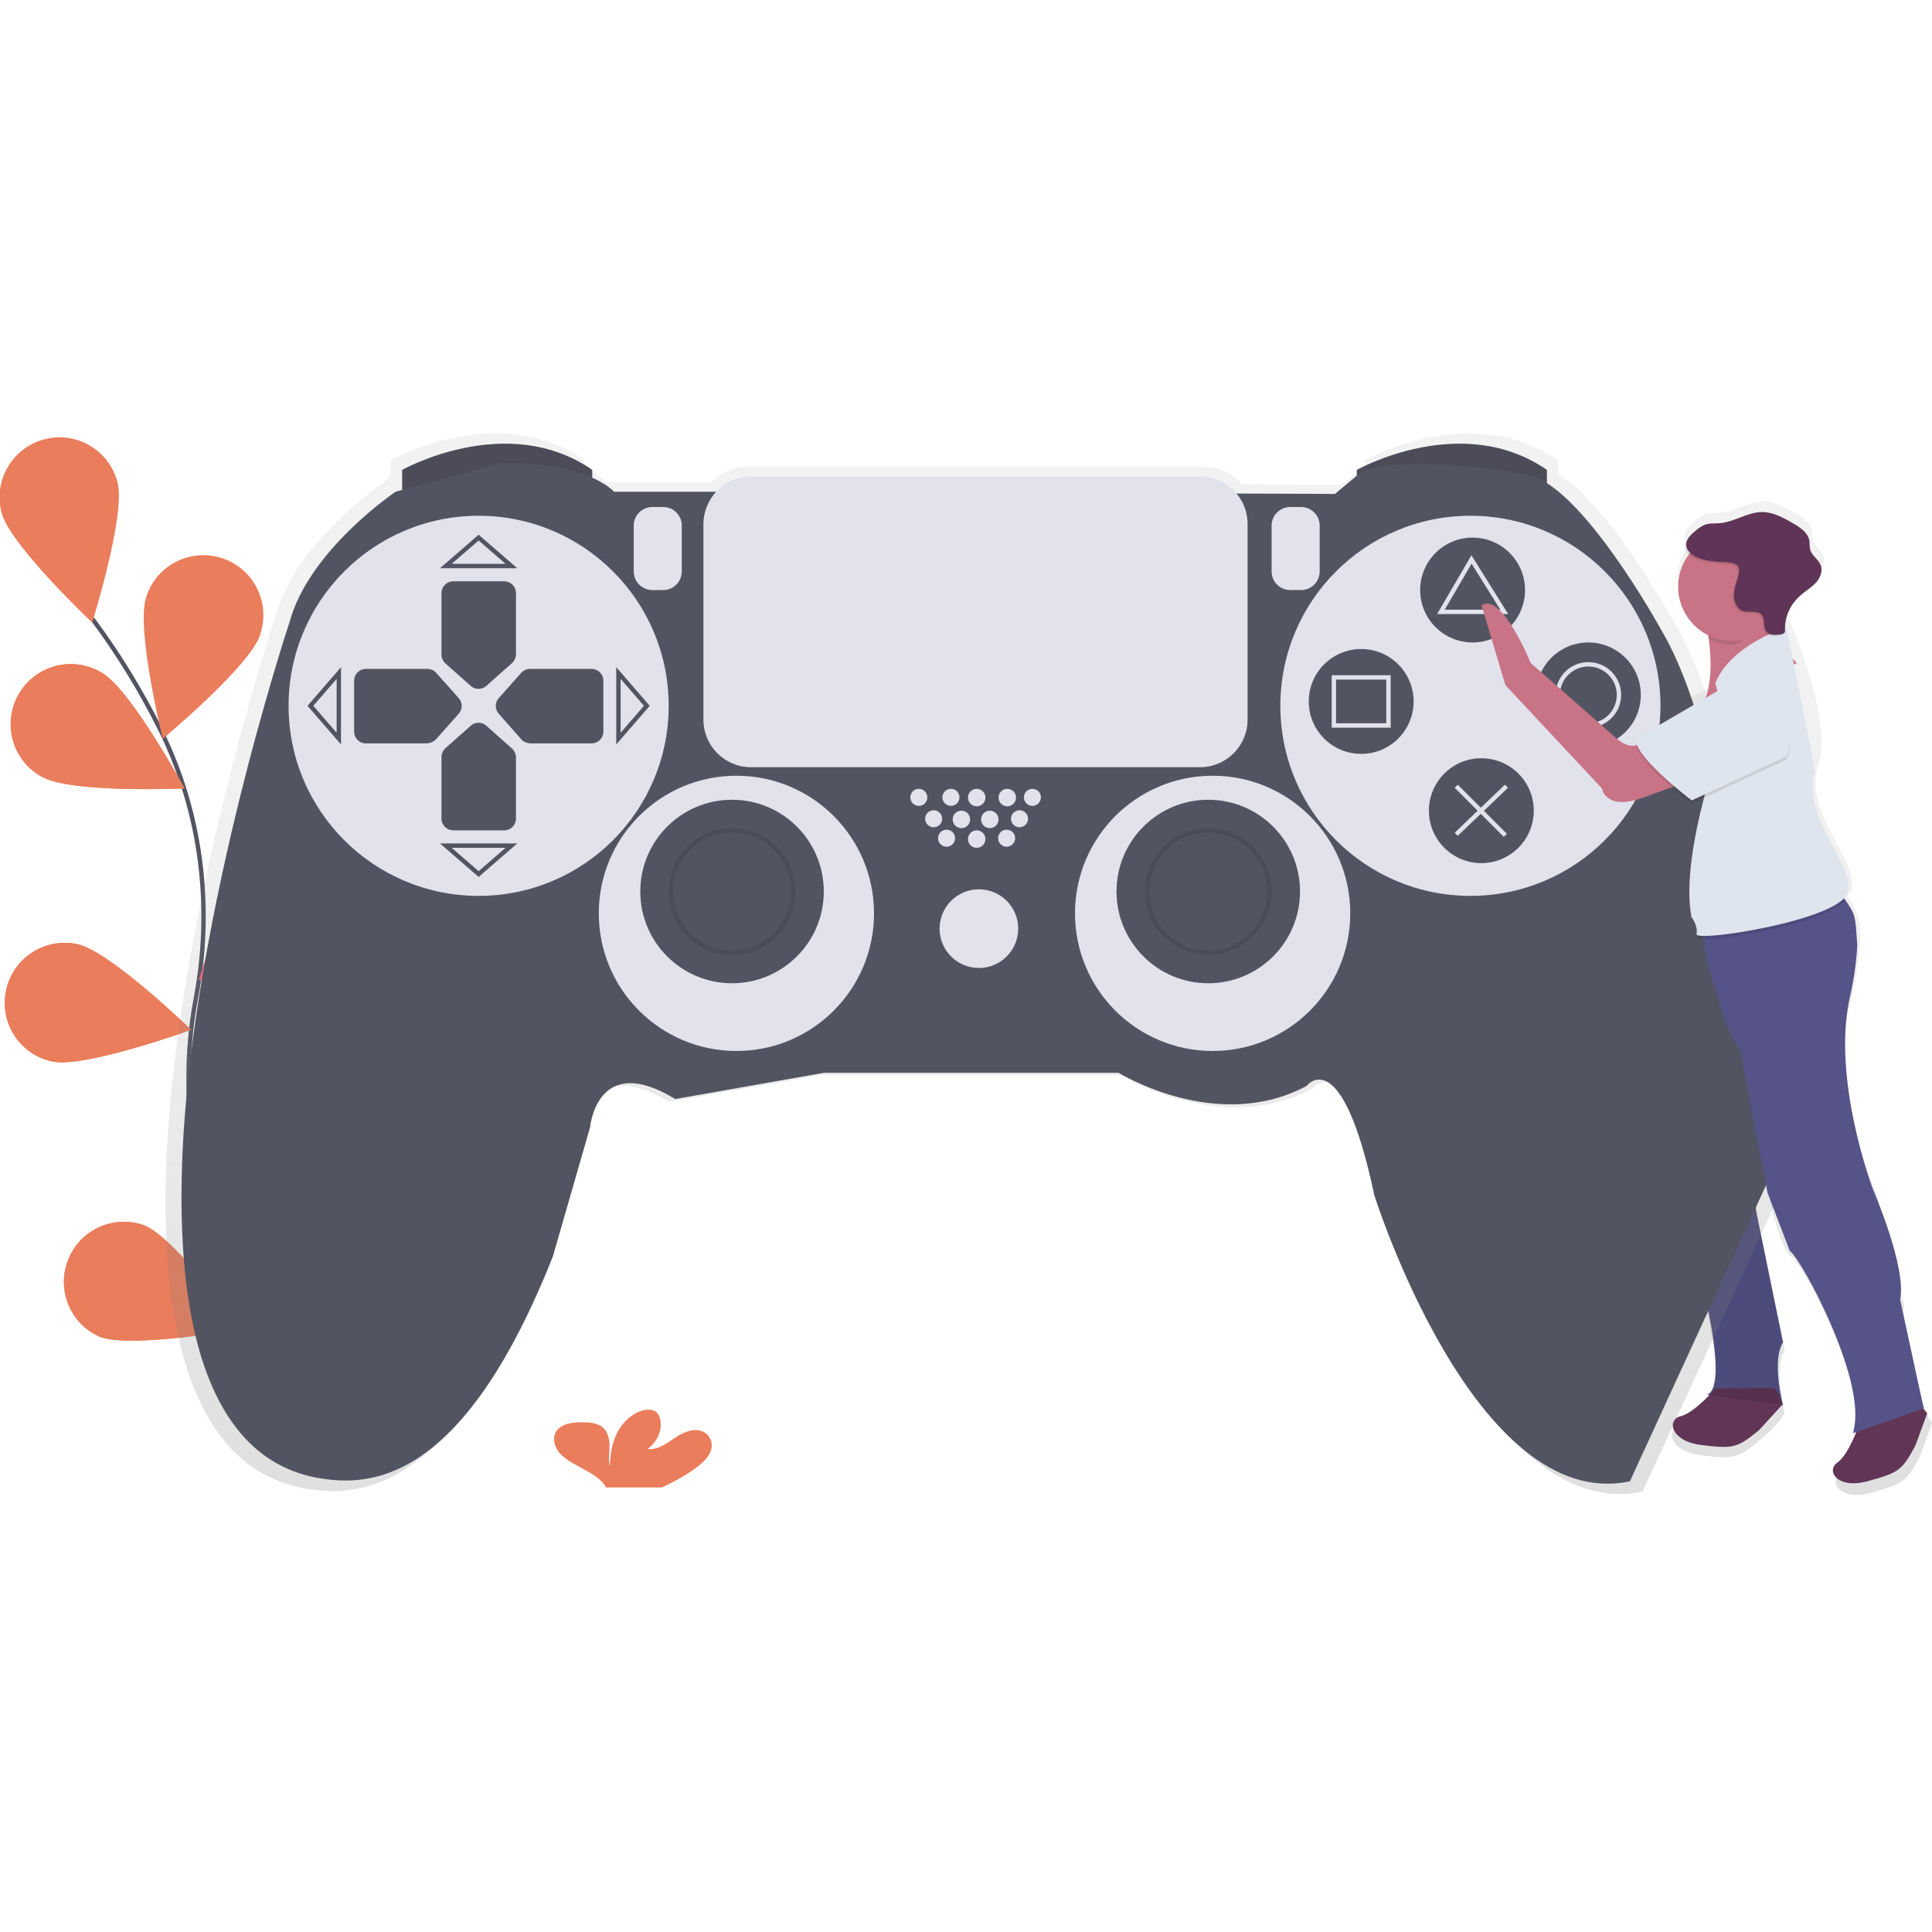 <svg xmlns='http://www.w3.org/2000/svg' width='884.4' height='884.4' viewBox='0 0 884.4 884.4'><style type='text/css'>.st0{fill:none;stroke:#535461;stroke-width:2;stroke-miterlimit:10;} .st1{fill:#EA7D5B;} .st2{fill:#FC6681;} .st3{fill:url(#SVGID_1_);} .st4{fill:#555388;} .st5{fill:#603556;} .st6{opacity:0.1;enable-background:new ;} .st7{fill:url(#SVGID_2_);} .st8{fill:#535461;} .st9{fill:#E2E2EC;} .st10{opacity:0.1;fill:none;stroke:#000000;stroke-width:2;stroke-miterlimit:10;enable-background:new ;} .st11{fill:none;stroke:#E2E2EC;stroke-width:2;stroke-miterlimit:10;} .st12{fill:#C87486;} .st13{fill:none;} .st14{fill:#DFE5EE;} .st15{fill:#603456;}</style><title>gaming</title><path class='st0' d='M137.6 667s-66.7-110.5-48-209.7c7.9-41.6 2.8-84.7-15.9-122.7-8.9-18-19.4-35.2-31.4-51.3'/><path class='st1' d='M53.8 220.8c3.9 14.7-11.6 64.2-11.6 64.2s-37.7-35.6-41.5-50.3c-3.9-14.7 4.9-29.7 19.6-33.6s29.7 5 33.5 19.7zm65.3 69.8c-4.7 14.4-44.6 47.6-44.6 47.6s-12.4-50.4-7.6-64.8c4.5-14.5 20-22.5 34.4-18 14.5 4.5 22.5 20 18 34.4 0 .3-.1.5-.2.8zm34.6 139.4c-11.4 10-62.6 18.6-62.6 18.6s14.8-49.7 26.1-59.8c11.5-9.9 28.9-8.6 38.8 2.9 9.7 11.4 8.7 28.3-2.3 38.3zm2.4 111.4c-9.5 11.8-58.5 28.9-58.5 28.9s6.2-51.5 15.7-63.3c9.6-11.8 26.9-13.6 38.7-4 11.6 9.5 13.4 26.6 4.1 38.4zm-136.6-185.7c13.2 7.5 65 5.2 65 5.2s-24.8-45.6-38-53c-13-7.8-29.9-3.6-37.7 9.5-7.8 13-3.6 29.9 9.5 37.7.3.2.7.4 1.2.6zm4.4 130.2c14.8 3.2 63.6-14.5 63.6-14.5s-37.3-36.1-52.1-39.2c-14.8-3.2-29.4 6.3-32.6 21.1-3.2 14.9 6.3 29.5 21.1 32.6zm21.7 126c14.1 5.6 65.2-3.6 65.2-3.6s-30.7-41.8-44.8-47.4c-14.3-5.1-30 2.3-35.1 16.6-4.9 13.5 1.5 28.6 14.7 34.4zm8.2-391.1c3.9 14.7-11.6 64.2-11.6 64.2s-37.7-35.6-41.5-50.3c-3.9-14.7 4.9-29.7 19.6-33.6s29.7 5 33.5 19.7zm65.3 69.8c-4.7 14.4-44.6 47.6-44.6 47.6s-12.4-50.4-7.6-64.8c4.5-14.5 20-22.5 34.4-18 14.5 4.5 22.5 20 18 34.4 0 .3-.1.5-.2.8z'/><path class='st2' d='M153.7 430c-11.4 10-62.6 18.6-62.6 18.6s14.8-49.7 26.1-59.8c11.5-9.9 28.9-8.6 38.8 2.9 9.7 11.4 8.7 28.3-2.3 38.3zm2.4 111.4c-9.5 11.8-58.5 28.9-58.5 28.9s6.2-51.5 15.7-63.3c9.6-11.8 26.9-13.6 38.7-4 11.6 9.5 13.4 26.6 4.1 38.4z'/><path class='st1' d='M19.5 355.7c13.2 7.5 65 5.2 65 5.2s-24.8-45.6-38-53c-13-7.8-29.9-3.6-37.7 9.5-7.8 13-3.6 29.9 9.5 37.7.3.2.7.4 1.2.6zm4.4 130.2c14.8 3.2 63.6-14.5 63.6-14.5s-37.3-36.1-52.1-39.2c-14.8-3.2-29.4 6.3-32.6 21.1-3.2 14.9 6.3 29.5 21.1 32.6zm21.7 126c14.1 5.6 65.2-3.6 65.2-3.6s-30.7-41.8-44.8-47.4c-14.3-5.1-30 2.3-35.1 16.6-4.9 13.5 1.5 28.6 14.7 34.4z'/><linearGradient id='SVGID_1_' gradientUnits='userSpaceOnUse' x1='891.91' y1='940.843' x2='891.91' y2='486.016' gradientTransform='translate(-111.66 -256.516)'><stop offset='0' stop-color='#808080' stop-opacity='.25'/><stop offset='.54' stop-color='#808080' stop-opacity='.12'/><stop offset='1' stop-color='#808080' stop-opacity='.1'/></linearGradient><path class='st3' d='M884.5 651.3s-.8-1.1-1.9-2.3l.3-.1s-14.3-35.7-11.1-50.8l-12.7-51.5s-23.4-47.9-12.3-86.2c1.3-4.5 2.2-9.1 2.9-13.7 3.3-22.7 2.1-27.3-3.4-35.6l-.6-.9c.7-.7 1.2-1.5 1.6-2.4 4.8-12.7-22.2-35.7-15-57.1 6.6-19.9-10.6-60.8-13.2-66.7l-.3-.7-.9.3c.1-5.1 2.2-10 5.7-13.7l.2-.2c2.4-2.2 5.3-3.8 7.5-6.1l.1-.1.7-.6c2.2-2.3 3.7-5.8 2.5-8.7-1.1-2.7-4.2-4.4-4.9-7.2-.2-1.3-.3-2.6-.3-3.9-.6-4-4.5-6.5-8-8.5-4.4-2.5-9-5-14.1-5.1-6.9 0-13 4.6-19.8 5.2-2.3.2-4.7-.1-6.9.7-1.7.7-3.2 1.7-4.5 2.9-.8.6-1.5 1.3-2.2 2-1.5 1.4-2.8 3.1-2.8 5.2.1 1.5.8 2.9 1.9 3.9-8.3 11.3-5.9 27.2 5.4 35.5 1.2.9 2.5 1.6 3.8 2.3.1.5.2 1.1.2 1.7 1 7.5 1.6 18.1-1.1 26.5-11.4 5.9-29.1 15.4-32.3 19.7-.5.7-.7 1.6-.4 2.5-.1.4-.1.8-.1 1.2-2.5.6-5.8 0-9.8-3.7-9.6-8.9-39.7-35.1-39.7-35.1s-13.5-33.3-23-27l11.1 37.3 45.1 48.4s1.6 10.3 18.2 4.8c5.5-1.8 10.5-3.6 14.7-5.1l1 .9c-3.8 21.9-5.7 51.2 8.1 59.8 1.1 1.4 1.9 3.1 2.3 4.8l-.2.8c-1.1 4.4-1.7 8.8-2 13.3-2.6 6-3.8 12.4-3.5 18.9l-5.3 75.5s-.8 16.7 4.8 29.3 23 76.1 11.1 80.9l1.1.2c-3.4 3.5-9.2 8.8-13.5 9.9-6.6 1.6-4.8 11.8 9.9 13.5s16.5 1.6 26.8-7.1c9.1-7.6 10.6-11 10.8-11.7l.5.1s-5.5-20.6 0-29.3l-12.7-61.9c-.2-6.8.1-13.6.8-20.3 2.8 7.3 4.8 12.4 4.8 12.4s4.8 23 10.3 27 34.9 58.7 30.1 82.5l-.5 2.8 1.3-.4h.1c-1.8 4.5-5.2 11.7-8.8 14.3-5.5 4 0 12.7 14.3 8.7s15.9-4.8 22.2-16.7l5.6-15.3z'/><path class='st4' d='M779.4 439.6l-3.5-4.3c-3.6 6.6-5.3 14.1-4.9 21.6l-5.2 73.8s-.8 16.3 4.7 28.7 22.5 74.4 10.9 79.1l34.8 4.7s-5.4-20.2 0-28.7l-12.4-60.5s-1.5-43.4 13.2-53.5l-37.6-60.9z'/><path class='st5' d='M785.3 635.6s-9.6 11.2-16 12.7-4.7 11.5 9.7 13.2 16.1 1.5 26.3-6.9l10.6-11.6s-2-7.5-4.4-7.7l-26.2.3z'/><path class='st6' d='M781.8 441.9l-5.8-6.6c-3.6 6.6-5.3 14.1-4.9 21.6l-5.2 73.8s-.8 16.3 4.7 28.7 22.5 74.4 10.9 79.1l34.8 4.7s-5.4-20.2 0-28.7l-12.5-60.5s-1.5-43.4 13.2-53.5l-35.2-58.6z'/><linearGradient id='SVGID_2_' gradientUnits='userSpaceOnUse' x1='557.702' y1='940.419' x2='557.702' y2='454.894' gradientTransform='translate(-111.66 -256.516)'><stop offset='0' stop-color='#808080' stop-opacity='.25'/><stop offset='.54' stop-color='#808080' stop-opacity='.12'/><stop offset='1' stop-color='#808080' stop-opacity='.1'/></linearGradient><path class='st7' d='M816.3 543.1s-9.7-190.2-49.5-257.5c0 0-29.2-53.3-53.5-68.8v-6.1c-39.8-27.5-88.7 0-88.7 0v2.7l-10.2 8.5-45.9-.2c-4.2-5.1-10.5-8-17-8h-209.7c-6.2 0-12.1 2.6-16.3 7.1h-47.7s-2.8-3.3-10.2-6.6v-3.6c-39.8-27.5-88.7 0-88.7 0v7.4c-1.2.8-2.2 1.7-3.1 2.8 0 0-40.3 27-49.5 60.7 0 0-49.5 148.4-50.5 264.7s43.9 132.6 67.3 135.7 65.3-1 106.1-104l17.3-60.2s3.1-35.7 39.8-13.3l69.3-12.2h137.7s45.8 28.5 87.7 6c0 0 16.3-21.4 31.6 51 0 0 46.9 148.9 119.3 133.6l64.4-139.7z'/><path class='st8' d='M184.1 226.1v-11s48-27 87 0v10l-87 1zm437 0v-11s48-27 87 0v10l-87 1z'/><path class='st6' d='M184.1 226.1v-11s48-27 87 0v10l-87 1zm437 0v-11s48-27 87 0v10l-87 1z'/><path class='st8' d='M328.1 225.1h-47s-12-14-52-13l-48 13s-39.5 26.5-48.5 59.5c0 0-48.5 145.5-49.5 259.5s43 130 66 133 64-1 104-102l17-59s3-35 39-13l68-12h135s45 28 86 6c0 0 16-21 31 50 0 0 46 146 117 131l63-137s-9.5-186.5-48.5-252.5c0 0-37.5-68.5-62.5-71.5 0 0-54-10-75-1l-12 10-283-1z'/><circle class='st9' cx='219.1' cy='323.1' r='87'/><circle class='st9' cx='673.1' cy='323.1' r='87'/><path class='st8' d='M234.2 303.7l-11.6 10.3c-2 1.8-5.1 1.8-7.1 0l-11.6-10.3c-1.1-1-1.8-2.5-1.8-4v-28.2c0-3 2.4-5.4 5.4-5.4h23.3c3 0 5.4 2.4 5.4 5.4v28.2c-.1 1.5-.8 3-2 4zm0 38.8l-11.6-10.3c-2-1.8-5.1-1.8-7.1 0l-11.6 10.3c-1.1 1-1.8 2.5-1.8 4v28.2c0 3 2.4 5.4 5.4 5.4h23.3c3 0 5.4-2.4 5.4-5.4v-28.2c-.1-1.5-.8-3-2-4zm-34.5-4.2l10.3-11.6c1.8-2 1.8-5.1 0-7.1l-10.3-11.6c-1-1.1-2.5-1.8-4-1.8h-28.2c-3 0-5.4 2.4-5.4 5.4v23.3c0 3 2.4 5.4 5.4 5.4h28.2c1.5-.2 3-.9 4-2zm38.8 0l-10.2-11.6c-1.8-2-1.8-5.1 0-7.1l10.3-11.6c1-1.1 2.5-1.8 4-1.8h28.2c3 0 5.4 2.4 5.4 5.4v23.3c0 3-2.4 5.4-5.4 5.4h-28.2c-1.6-.2-3.1-.8-4.1-2z'/><path class='st0' d='M204.1 259.1h30l-15-13-15 13zm0 128h30l-15 13-15-13zm-49-79v30l-13-15 13-15zm128 0v30l13-15-13-15z'/><circle class='st9' cx='337.1' cy='418.1' r='63'/><circle class='st8' cx='335.1' cy='408.1' r='42'/><circle class='st9' cx='555.1' cy='418.1' r='63'/><circle class='st8' cx='553.1' cy='408.1' r='42'/><circle class='st10' cx='335.1' cy='408.1' r='28'/><circle class='st10' cx='553.1' cy='408.1' r='28'/><circle class='st9' cx='448.1' cy='425.1' r='18'/><circle class='st9' cx='420.6' cy='365' r='3.9'/><circle class='st9' cx='435.3' cy='365' r='3.9'/><circle class='st9' cx='433.3' cy='383.7' r='3.9'/><circle class='st9' cx='447.1' cy='384.1' r='4'/><circle class='st9' cx='460.8' cy='383.7' r='3.9'/><circle class='st9' cx='427.4' cy='374.8' r='3.9'/><circle class='st9' cx='440.1' cy='375.1' r='4'/><circle class='st9' cx='453.1' cy='375.1' r='4'/><circle class='st9' cx='466.7' cy='374.8' r='3.9'/><circle class='st9' cx='447.1' cy='365.1' r='4'/><circle class='st9' cx='461.1' cy='365.1' r='4'/><circle class='st9' cx='472.6' cy='365' r='3.9'/><path class='st9' d='M298.6 232.1h5c4.7 0 8.5 3.8 8.5 8.5v21c0 4.7-3.8 8.5-8.5 8.5h-5c-4.7 0-8.5-3.8-8.5-8.5v-21c0-4.7 3.8-8.5 8.5-8.5zm292 0h5c4.7 0 8.5 3.8 8.5 8.5v21c0 4.7-3.8 8.5-8.5 8.5h-5c-4.7 0-8.5-3.8-8.5-8.5v-21c0-4.7 3.8-8.5 8.5-8.5z'/><circle class='st8' cx='674.1' cy='270.1' r='24'/><circle class='st8' cx='623.1' cy='321.1' r='24'/><circle class='st8' cx='727.1' cy='318.1' r='24'/><circle class='st8' cx='678.1' cy='371.1' r='24'/><path class='st9' d='M343.8 218.1h205.5c12 0 21.8 9.7 21.8 21.8v89.5c0 12-9.7 21.8-21.8 21.8h-205.5c-12 0-21.8-9.7-21.8-21.8v-89.5c.1-12.1 9.8-21.8 21.8-21.8z'/><path class='st11' d='M659.6 280.1l14-24 15 24h-29zm-49 30h25v22h-25v-22z'/><circle class='st11' cx='727.1' cy='318.1' r='14'/><path class='st11' d='M666.6 359.9l22.5 22.5m.5-22.5l-23 22'/><path class='st1' d='M318.9 671.7c3-2.3 5.9-5 6.7-8.3.9-3.6-1.1-7.3-4.7-8.4-4.3-1.3-8.9 1.1-12.4 3.5s-7.5 5.3-12.1 4.8c4.7-3.4 7-9 5.7-14-.2-1.1-.8-2.1-1.6-2.8-2.4-2.1-6.7-1.2-9.6.5-9.1 5.2-11.6 15.3-11.7 24.4-.9-3.3-.1-6.7-.2-10.1s-1.1-7.1-4.6-8.9c-2.2-1-4.6-1.4-7.1-1.3-4.1-.1-8.7.2-11.4 2.7-3.5 3-2.6 8.1.4 11.5 3 3.3 7.6 5.4 11.9 7.8 3.2 1.8 6.5 3.8 8.5 6.6.3.4.5.8.6 1.2h25.7c5.7-2.6 11-5.6 15.9-9.2z'/><path class='st5' d='M851.2 651.7s-4.7 14-10.1 17.8 0 12.4 14 8.5 15.5-4.7 21.7-16.3l5.4-14.7s-4.7-6.2-7-5.4l-24 10.1z'/><path class='st12' d='M822.5 303.5s-62.8 34.9-48.1 24.8c9.9-6.8 9.3-24.7 7.8-35.8-.5-3.5-1-6.2-1.3-7.8-.2-.9-.3-1.4-.3-1.4s30.5-18.3 28.8-7.3v.3c-.1.7-.2 1.5-.2 2.2-.3 11.4 13.3 25 13.3 25zm-68.3 34.1s-5.4 8.5-14.7 0l-38.8-34.1s-13.2-32.6-22.5-26.4l10.9 36.5 44.2 47.3s1.5 10.1 17.8 4.6l27.9-10.1-24.8-17.8z'/><path class='st13' d='M779.1 416.7'/><path class='st4' d='M880.6 644.7l-31 10.9-1.3.4.5-2.7c4.7-23.3-24-76.8-29.5-80.7l-10.1-26.4s-10.2-51.2-11.7-62c-.4-2.7-1.8-4.9-3.5-7.9-2.6-4.5-4.6-9.3-6-14.4-3.4-12-11.4-33.3-8.4-45.4.6-2.5-1.8 3.8-1 1.4l.5-1.3 62.8-8.5c1 1.3 2 2.6 2.9 4 4.8 7 4.4 7 5.4 20.4-.4 8.1-1.6 16.1-3.4 24-8.5 37.6 10.6 88 10.6 88s15.5 35.7 12.4 50.4l10.8 49.8z'/><path class='st6' d='M844.8 412.1c-9.3 11.6-68.8 20.7-68.1 17 .2-1.3.1-2.6-.3-3.8.6-2.5 1.3-4.9 2.1-7.3l.5-1.3 62.8-8.5c1.1 1.2 2.1 2.6 3 3.9z'/><path class='st14' d='M817.8 287.2s-25.6 7.8-32.6 25.6l5.3 18.8s-22 58-16.2 88.2c0 0 3.1 3.9 2.3 7.8s64.4-6.2 69-18.6-21.6-34.9-14.6-55.9l-13.2-65.9z'/><path class='st6' d='M809.3 277.9c0 .2-.1.5-.2.7-1.1 2-4.4-.2-3.3 2.8-4.5 4.5-5.9 13.6-12.8 13.6-3.7 0-7.4-.8-10.8-2.5-.5-3.5-1-6.2-1.3-7.8 3-1.8 27-15.7 28.4-8.7.2.7.1 1.3 0 1.9z'/><circle class='st12' cx='793' cy='268.6' r='24.8'/><path class='st6' d='M817.8 347.7l-43.4 20.2s-29.5-22.5-24.8-28.7l41.1-24s37.2 7.7 27.1 32.5z'/><path class='st14' d='M817.8 346.2l-43.4 20.2s-29.5-22.5-24.8-28.7l41.1-24s37.2 7.6 27.1 32.5z'/><path class='st6' d='M785.9 258c-3.8-.4-7.7-.8-11-2.7-1.9-1.1-3.7-2.9-3.7-5.1-.1-2.6 2.1-4.6 4.1-6.3 1.3-1.2 2.8-2.2 4.5-2.9 2.2-.8 4.5-.5 6.8-.7 6.7-.6 12.7-5.1 19.4-5.1 4.9 0 9.5 2.5 13.8 5 3.4 1.9 7.2 4.4 7.8 8.3 0 1.3.1 2.5.3 3.8.7 2.8 3.7 4.4 4.8 7.1 1.2 2.9-.3 6.3-2.5 8.5s-5 3.8-7.3 6c-4.3 4-6.6 9.5-6.5 15.3.1.4 0 .8-.2 1.1-.3.4-.9.7-1.4.7-2.5.5-5.5.7-7-1.3s-.3-5.4-2-7.5c-2.2-2.6-6.7-.5-9.6-2.2-1-.6-1.7-1.6-2.2-2.6-2.4-5.2.4-9.2 1.4-14.2 1-5.8-5.5-4.8-9.5-5.2z'/><path class='st15' d='M786.6 257.2c-3.8-.4-7.7-.8-11-2.7-1.9-1.1-3.7-2.9-3.7-5.1-.1-2.6 2.1-4.6 4.1-6.3 1.3-1.2 2.8-2.2 4.5-2.9 2.2-.8 4.5-.5 6.8-.7 6.7-.6 12.7-5.1 19.4-5.1 4.9 0 9.5 2.5 13.8 5 3.4 1.9 7.2 4.4 7.8 8.3 0 1.3.1 2.5.3 3.8.7 2.8 3.7 4.4 4.8 7.1 1.2 2.9-.3 6.3-2.5 8.5s-5 3.8-7.3 6c-4.3 4-6.7 9.6-6.5 15.4.1.4 0 .8-.2 1.1-.3.4-.9.7-1.4.7-2.5.5-5.5.7-7-1.3s-.3-5.4-2-7.5c-2.2-2.6-6.7-.5-9.6-2.2-1-.6-1.7-1.6-2.2-2.6-2.4-5.2.3-9.3 1.3-14.3 1.2-5.8-5.3-4.8-9.4-5.2z'/></svg>